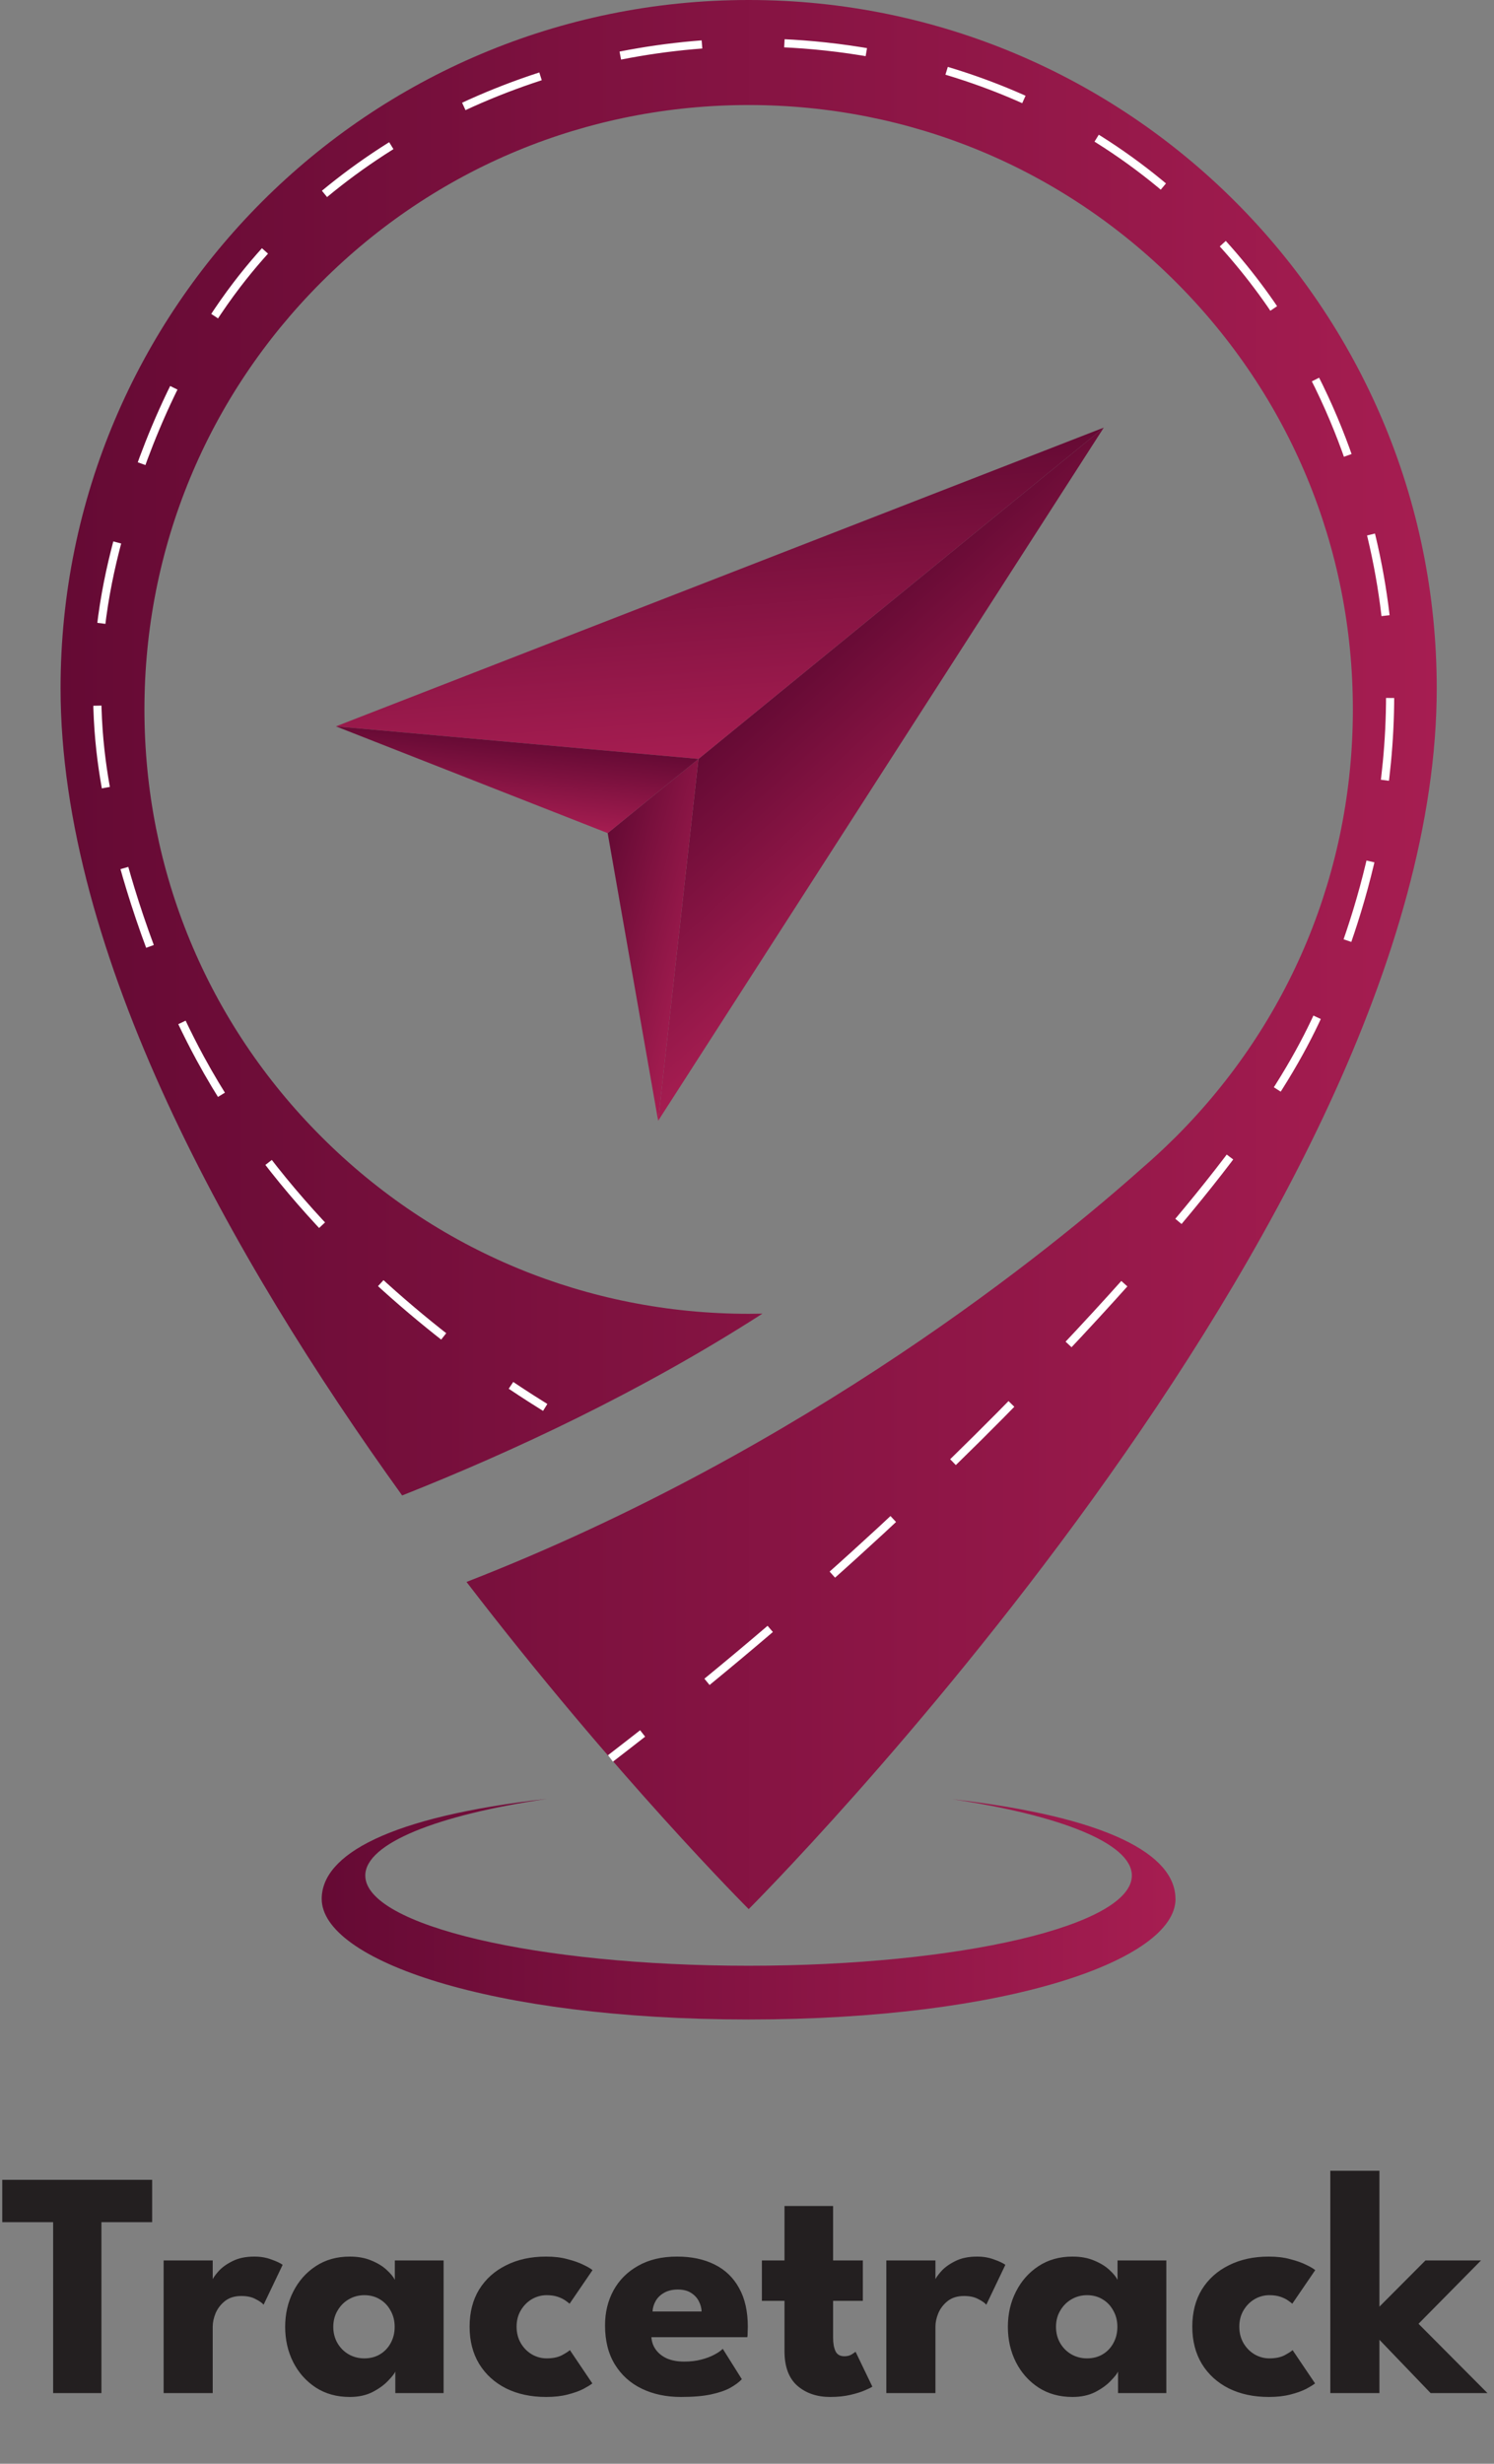 <svg width="148" height="244" viewBox="0 0 148 244" fill="none" xmlns="http://www.w3.org/2000/svg">
<rect x="0" y="0" width="148" height="244" fill="#808080" stroke="none"/>
<path d="M116.451 188.056C116.451 194.085 99.847 200 74.16 200C48.473 200 31.869 194.085 31.869 188.056C31.869 183.698 38.49 179.918 54.194 178.15C43.38 179.736 36.186 182.54 36.186 185.744C36.186 190.679 53.186 194.678 74.156 194.678C95.126 194.678 112.125 190.683 112.125 185.744C112.125 182.557 105.019 179.768 94.319 178.183C109.91 179.966 116.443 183.715 116.443 188.056H116.451Z" fill="url(#paint0_linear_2635_875)"/>
<path d="M74.164 0C36.517 0 6 30.517 6 68.16C6 94.468 22.878 124.533 39.838 148.102C50.732 143.788 63.467 137.857 75.528 130.097C75.072 130.105 74.62 130.113 74.164 130.113C58.177 130.113 43.146 123.887 31.84 112.581C20.534 101.275 14.308 86.245 14.308 70.258C14.308 54.271 20.534 39.241 31.84 27.934C43.146 16.628 58.177 10.402 74.164 10.402C90.15 10.402 105.181 16.628 116.487 27.934C127.793 39.241 134.019 54.271 134.019 70.258C134.019 86.245 127.793 101.275 116.487 112.581C116.487 112.581 116.418 112.646 116.289 112.775C115.248 113.808 114.175 114.796 113.073 115.745C104.426 123.456 79.942 143.546 46.213 156.668C60.985 175.911 74.168 189.069 74.168 189.069C74.168 189.069 142.327 121.031 142.327 68.156C142.323 30.517 111.806 0 74.164 0Z" fill="url(#paint1_linear_2635_875)"/>
<path d="M109.345 42.347L69.192 75.16L65.198 110.999L109.345 42.347Z" fill="url(#paint2_linear_2635_875)"/>
<path d="M69.192 75.16L65.198 110.999L60.198 82.508L69.192 75.16Z" fill="url(#paint3_linear_2635_875)"/>
<path d="M33.277 71.936L69.192 75.16L109.345 42.347L33.277 71.936Z" fill="url(#paint4_linear_2635_875)"/>
<path d="M69.192 75.16L60.198 82.508L33.277 71.936L69.192 75.16Z" fill="url(#paint5_linear_2635_875)"/>
<path d="M60.473 174.148C61.55 173.32 62.611 172.493 63.66 171.674" stroke="white" stroke-width="0.807" stroke-miterlimit="10"/>
<path d="M70.036 166.562C86.854 152.786 99.572 140.023 108.59 130.206C124.928 112.42 129.322 104.075 132.054 97.026C134.592 90.477 140.996 73.232 135.625 52.161C134.164 46.431 130.174 31.631 116.455 19.513C100.537 5.455 81.887 4.164 74.164 4.213C54.654 4.326 34.971 13.142 23.476 28.189C16.209 37.699 13.045 48.594 12.182 51.652C11.161 55.276 9.551 61.147 9.631 68.995C9.692 75.092 10.745 79.611 11.673 83.501C11.919 84.538 14.47 94.944 19.836 104.818C27.503 118.932 39.394 129.129 47.278 134.863" stroke="white" stroke-width="0.807" stroke-miterlimit="10" stroke-dasharray="8.17 8.17"/>
<path d="M50.619 137.199C52.032 138.147 53.19 138.877 54.009 139.386" stroke="white" stroke-width="0.807" stroke-miterlimit="10"/>
<path d="M5.264 220.072H0.224V215.88H15.072V220.072H10.048V237H5.264V220.072ZM21.073 237H16.209V223.864H21.073V225.896H20.993C21.079 225.651 21.287 225.341 21.617 224.968C21.948 224.584 22.412 224.243 23.009 223.944C23.607 223.635 24.337 223.48 25.201 223.48C25.809 223.48 26.369 223.576 26.881 223.768C27.393 223.949 27.767 224.125 28.001 224.296L26.113 228.248C25.964 228.067 25.697 227.88 25.313 227.688C24.94 227.485 24.471 227.384 23.905 227.384C23.255 227.384 22.716 227.549 22.289 227.88C21.873 228.211 21.564 228.611 21.361 229.08C21.169 229.549 21.073 229.992 21.073 230.408V237ZM39.161 237V234.872C39.065 235.085 38.82 235.395 38.425 235.8C38.041 236.205 37.529 236.573 36.889 236.904C36.249 237.224 35.502 237.384 34.649 237.384C33.369 237.384 32.249 237.075 31.289 236.456C30.329 235.827 29.582 234.989 29.049 233.944C28.516 232.888 28.249 231.72 28.249 230.44C28.249 229.16 28.516 227.997 29.049 226.952C29.582 225.896 30.329 225.053 31.289 224.424C32.249 223.795 33.369 223.48 34.649 223.48C35.47 223.48 36.19 223.613 36.809 223.88C37.428 224.136 37.929 224.445 38.313 224.808C38.697 225.16 38.964 225.485 39.113 225.784V223.864H43.945V237H39.161ZM33.017 230.44C33.017 231.037 33.156 231.576 33.433 232.056C33.71 232.525 34.078 232.893 34.537 233.16C35.006 233.427 35.524 233.56 36.089 233.56C36.676 233.56 37.193 233.427 37.641 233.16C38.089 232.893 38.441 232.525 38.697 232.056C38.964 231.576 39.097 231.037 39.097 230.44C39.097 229.843 38.964 229.309 38.697 228.84C38.441 228.36 38.089 227.987 37.641 227.72C37.193 227.443 36.676 227.304 36.089 227.304C35.524 227.304 35.006 227.443 34.537 227.72C34.078 227.987 33.71 228.36 33.433 228.84C33.156 229.309 33.017 229.843 33.017 230.44ZM54.151 233.56C54.76 233.56 55.261 233.459 55.656 233.256C56.05 233.043 56.317 232.872 56.456 232.744L58.679 236.04C58.509 236.179 58.215 236.36 57.8 236.584C57.383 236.797 56.861 236.984 56.231 237.144C55.613 237.304 54.904 237.384 54.103 237.384C52.599 237.384 51.277 237.101 50.136 236.536C48.994 235.96 48.103 235.149 47.464 234.104C46.834 233.059 46.52 231.832 46.52 230.424C46.52 229.005 46.834 227.779 47.464 226.744C48.103 225.709 48.994 224.909 50.136 224.344C51.277 223.768 52.599 223.48 54.103 223.48C54.893 223.48 55.597 223.565 56.215 223.736C56.845 223.896 57.373 224.083 57.8 224.296C58.226 224.499 58.525 224.675 58.696 224.824L56.423 228.152C56.349 228.077 56.21 227.971 56.008 227.832C55.816 227.693 55.565 227.571 55.255 227.464C54.946 227.357 54.578 227.304 54.151 227.304C53.629 227.304 53.138 227.437 52.679 227.704C52.231 227.971 51.869 228.339 51.592 228.808C51.314 229.277 51.175 229.816 51.175 230.424C51.175 231.032 51.314 231.576 51.592 232.056C51.869 232.525 52.231 232.893 52.679 233.16C53.138 233.427 53.629 233.56 54.151 233.56ZM64.528 231.464C64.561 231.933 64.71 232.349 64.977 232.712C65.243 233.075 65.611 233.363 66.081 233.576C66.561 233.779 67.126 233.88 67.776 233.88C68.395 233.88 68.95 233.816 69.441 233.688C69.942 233.56 70.374 233.4 70.737 233.208C71.11 233.016 71.398 232.819 71.6 232.616L73.489 235.624C73.222 235.912 72.843 236.195 72.353 236.472C71.873 236.739 71.238 236.957 70.448 237.128C69.659 237.299 68.662 237.384 67.457 237.384C66.006 237.384 64.715 237.112 63.584 236.568C62.454 236.024 61.563 235.224 60.913 234.168C60.262 233.112 59.937 231.821 59.937 230.296C59.937 229.016 60.214 227.864 60.769 226.84C61.334 225.805 62.15 224.989 63.217 224.392C64.283 223.784 65.569 223.48 67.073 223.48C68.502 223.48 69.739 223.741 70.784 224.264C71.841 224.787 72.651 225.565 73.216 226.6C73.793 227.624 74.081 228.904 74.081 230.44C74.081 230.525 74.075 230.696 74.064 230.952C74.064 231.208 74.054 231.379 74.032 231.464H64.528ZM69.504 228.92C69.494 228.579 69.403 228.243 69.233 227.912C69.062 227.571 68.806 227.293 68.465 227.08C68.123 226.856 67.686 226.744 67.153 226.744C66.619 226.744 66.166 226.851 65.793 227.064C65.43 227.267 65.153 227.533 64.96 227.864C64.769 228.195 64.662 228.547 64.641 228.92H69.504ZM75.474 223.864H77.714V218.472H82.53V223.864H85.474V227.864H82.53V231.528C82.53 232.072 82.61 232.515 82.77 232.856C82.93 233.187 83.223 233.352 83.65 233.352C83.938 233.352 84.183 233.288 84.386 233.16C84.589 233.032 84.711 232.947 84.754 232.904L86.418 236.36C86.343 236.424 86.109 236.541 85.714 236.712C85.33 236.883 84.839 237.037 84.242 237.176C83.645 237.315 82.978 237.384 82.242 237.384C80.93 237.384 79.847 237.016 78.994 236.28C78.141 235.533 77.714 234.387 77.714 232.84V227.864H75.474V223.864ZM92.667 237H87.803V223.864H92.667V225.896H92.587C92.672 225.651 92.88 225.341 93.211 224.968C93.542 224.584 94.006 224.243 94.603 223.944C95.2 223.635 95.931 223.48 96.795 223.48C97.403 223.48 97.963 223.576 98.475 223.768C98.987 223.949 99.36 224.125 99.595 224.296L97.707 228.248C97.558 228.067 97.291 227.88 96.907 227.688C96.534 227.485 96.064 227.384 95.499 227.384C94.848 227.384 94.31 227.549 93.883 227.88C93.467 228.211 93.158 228.611 92.955 229.08C92.763 229.549 92.667 229.992 92.667 230.408V237ZM110.755 237V234.872C110.659 235.085 110.413 235.395 110.019 235.8C109.635 236.205 109.123 236.573 108.483 236.904C107.843 237.224 107.096 237.384 106.243 237.384C104.963 237.384 103.843 237.075 102.883 236.456C101.923 235.827 101.176 234.989 100.643 233.944C100.109 232.888 99.843 231.72 99.843 230.44C99.843 229.16 100.109 227.997 100.643 226.952C101.176 225.896 101.923 225.053 102.883 224.424C103.843 223.795 104.963 223.48 106.243 223.48C107.064 223.48 107.784 223.613 108.403 223.88C109.021 224.136 109.523 224.445 109.907 224.808C110.291 225.16 110.557 225.485 110.707 225.784V223.864H115.539V237H110.755ZM104.611 230.44C104.611 231.037 104.749 231.576 105.027 232.056C105.304 232.525 105.672 232.893 106.131 233.16C106.6 233.427 107.117 233.56 107.683 233.56C108.269 233.56 108.787 233.427 109.235 233.16C109.683 232.893 110.035 232.525 110.291 232.056C110.557 231.576 110.691 231.037 110.691 230.44C110.691 229.843 110.557 229.309 110.291 228.84C110.035 228.36 109.683 227.987 109.235 227.72C108.787 227.443 108.269 227.304 107.683 227.304C107.117 227.304 106.6 227.443 106.131 227.72C105.672 227.987 105.304 228.36 105.027 228.84C104.749 229.309 104.611 229.843 104.611 230.44ZM125.745 233.56C126.353 233.56 126.855 233.459 127.249 233.256C127.644 233.043 127.911 232.872 128.049 232.744L130.273 236.04C130.103 236.179 129.809 236.36 129.393 236.584C128.977 236.797 128.455 236.984 127.825 237.144C127.207 237.304 126.497 237.384 125.697 237.384C124.193 237.384 122.871 237.101 121.729 236.536C120.588 235.96 119.697 235.149 119.057 234.104C118.428 233.059 118.113 231.832 118.113 230.424C118.113 229.005 118.428 227.779 119.057 226.744C119.697 225.709 120.588 224.909 121.729 224.344C122.871 223.768 124.193 223.48 125.697 223.48C126.487 223.48 127.191 223.565 127.809 223.736C128.439 223.896 128.967 224.083 129.393 224.296C129.82 224.499 130.119 224.675 130.289 224.824L128.017 228.152C127.943 228.077 127.804 227.971 127.601 227.832C127.409 227.693 127.159 227.571 126.849 227.464C126.54 227.357 126.172 227.304 125.745 227.304C125.223 227.304 124.732 227.437 124.273 227.704C123.825 227.971 123.463 228.339 123.185 228.808C122.908 229.277 122.769 229.816 122.769 230.424C122.769 231.032 122.908 231.576 123.185 232.056C123.463 232.525 123.825 232.893 124.273 233.16C124.732 233.427 125.223 233.56 125.745 233.56ZM141.21 223.864H146.714L140.522 230.136L147.354 237H141.722L136.65 231.72V237H131.786V214.984H136.65V228.44L141.21 223.864Z" fill="#231F20"/>
<defs>
<linearGradient id="paint0_linear_2635_875" x1="31.873" y1="189.073" x2="116.451" y2="189.073" gradientUnits="userSpaceOnUse">
<stop stop-color="#650A34"/>
<stop offset="1" stop-color="#A61D51"/>
</linearGradient>
<linearGradient id="paint1_linear_2635_875" x1="6" y1="94.537" x2="142.323" y2="94.537" gradientUnits="userSpaceOnUse">
<stop stop-color="#650A34"/>
<stop offset="1" stop-color="#A61D51"/>
</linearGradient>
<linearGradient id="paint2_linear_2635_875" x1="78.399" y1="66.875" x2="94.43" y2="84.519" gradientUnits="userSpaceOnUse">
<stop stop-color="#650A34"/>
<stop offset="1" stop-color="#A61D51"/>
</linearGradient>
<linearGradient id="paint3_linear_2635_875" x1="58.01" y1="90.501" x2="70.082" y2="93.903" gradientUnits="userSpaceOnUse">
<stop stop-color="#650A34"/>
<stop offset="1" stop-color="#A61D51"/>
</linearGradient>
<linearGradient id="paint4_linear_2635_875" x1="70.482" y1="45.272" x2="72.689" y2="74.929" gradientUnits="userSpaceOnUse">
<stop stop-color="#650A34"/>
<stop offset="1" stop-color="#A61D51"/>
</linearGradient>
<linearGradient id="paint5_linear_2635_875" x1="51.311" y1="73.385" x2="50.49" y2="81.556" gradientUnits="userSpaceOnUse">
<stop stop-color="#650A34"/>
<stop offset="1" stop-color="#A61D51"/>
</linearGradient>
</defs>
</svg>
